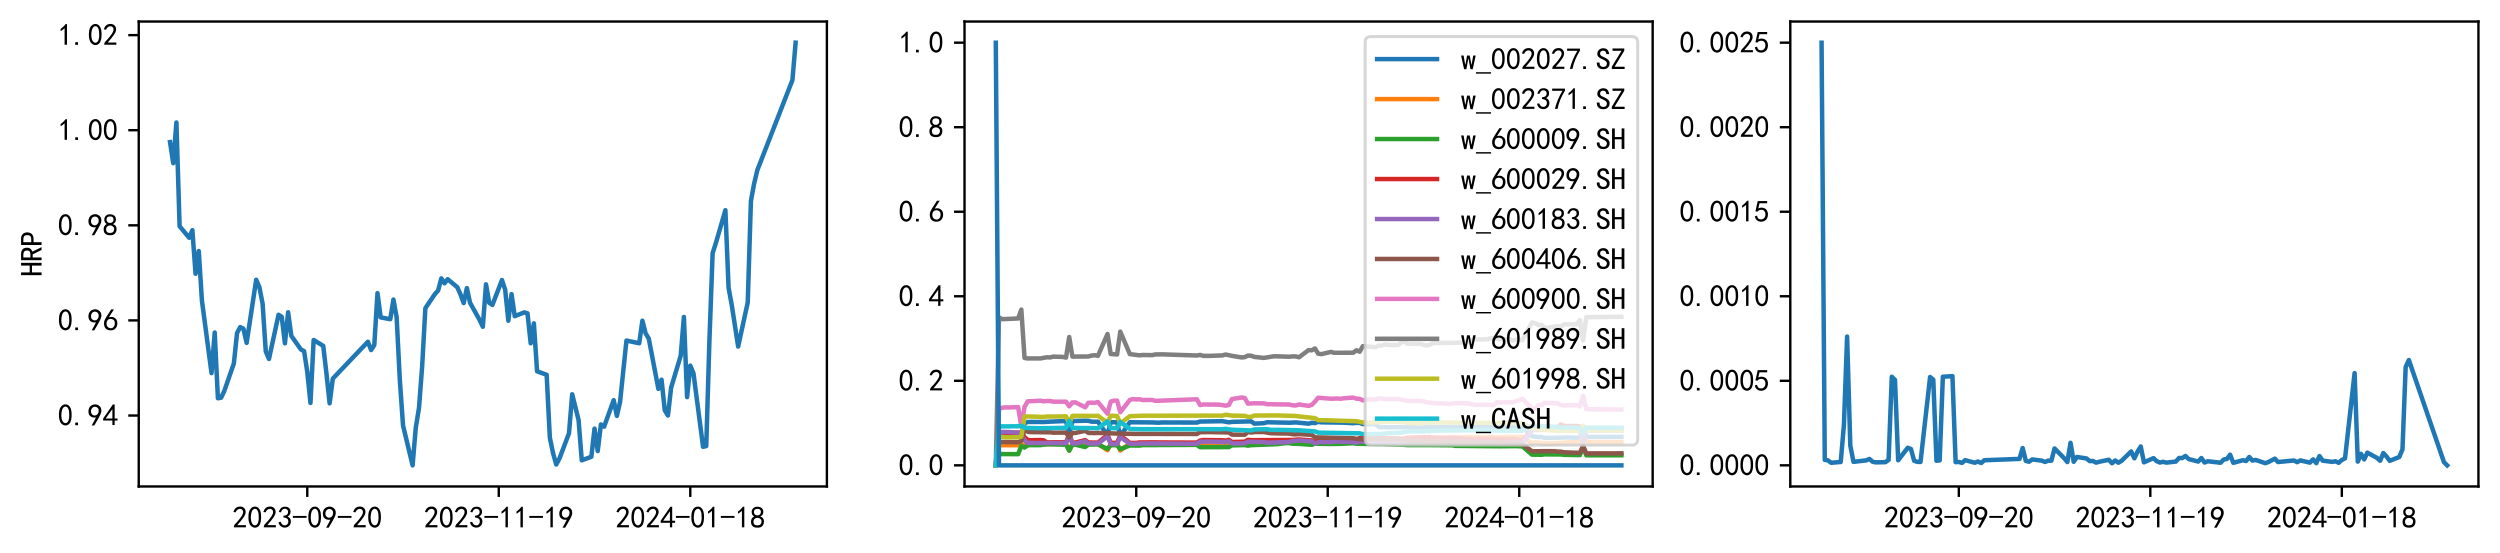 <?xml version="1.0" encoding="utf-8" standalone="no"?>
<!DOCTYPE svg PUBLIC "-//W3C//DTD SVG 1.1//EN"
  "http://www.w3.org/Graphics/SVG/1.1/DTD/svg11.dtd">
<svg xmlns:xlink="http://www.w3.org/1999/xlink" width="834.725pt" height="184.757pt" viewBox="0 0 834.725 184.757" xmlns="http://www.w3.org/2000/svg" version="1.1">
 <defs>
  <style type="text/css">*{stroke-linejoin: round; stroke-linecap: butt}</style>
 </defs>
 <g id="figure_1">
  <g id="patch_1">
   <path d="M 0 184.757 
L 834.725 184.757 
L 834.725 0 
L 0 0 
z
" style="fill: #ffffff"/>
  </g>
  <g id="axes_1">
   <g id="patch_2">
    <path d="M 46.325 162.432 
L 276.09 162.432 
L 276.09 7.2 
L 46.325 7.2 
z
" style="fill: #ffffff"/>
   </g>
   <g id="matplotlib.axis_1">
    <g id="xtick_1">
     <g id="line2d_1">
      <defs>
       <path id="mddfad28f7f" d="M 0 0 
L 0 3.5 
" style="stroke: #000000; stroke-width: 0.8"/>
      </defs>
      <g>
       <use xlink:href="#mddfad28f7f" x="102.594" y="162.432" style="stroke: #000000; stroke-width: 0.8"/>
      </g>
     </g>
     <g id="text_1">
      <!-- 2023-09-20 -->
      <g transform="translate(77.594 176.307) scale(0.1 -0.1)">
       <defs>
        <path id="SimHei-32" d="M 300 250 
Q 325 625 650 925 
Q 975 1225 1475 1862 
Q 1975 2500 2125 2850 
Q 2275 3200 2237 3450 
Q 2200 3700 2000 3862 
Q 1800 4025 1537 4000 
Q 1275 3975 1037 3800 
Q 800 3625 675 3275 
L 200 3350 
Q 400 3925 712 4187 
Q 1025 4450 1450 4475 
Q 1700 4500 1900 4462 
Q 2100 4425 2312 4287 
Q 2525 4150 2662 3875 
Q 2800 3600 2762 3212 
Q 2725 2825 2375 2287 
Q 2025 1750 1025 600 
L 2825 600 
L 2825 150 
L 300 150 
L 300 250 
z
" transform="scale(0.016)"/>
        <path id="SimHei-30" d="M 225 2537 
Q 250 3200 412 3587 
Q 575 3975 875 4225 
Q 1175 4475 1612 4475 
Q 2050 4475 2375 4112 
Q 2700 3750 2800 3200 
Q 2900 2650 2862 1937 
Q 2825 1225 2612 775 
Q 2400 325 1975 150 
Q 1550 -25 1125 187 
Q 700 400 525 750 
Q 350 1100 275 1487 
Q 200 1875 225 2537 
z
M 750 2687 
Q 675 2000 800 1462 
Q 925 925 1212 700 
Q 1500 475 1800 612 
Q 2100 750 2237 1162 
Q 2375 1575 2375 2062 
Q 2375 2550 2337 2950 
Q 2300 3350 2112 3675 
Q 1925 4000 1612 4012 
Q 1300 4025 1062 3700 
Q 825 3375 750 2687 
z
" transform="scale(0.016)"/>
        <path id="SimHei-33" d="M 250 1225 
L 700 1300 
Q 800 975 1025 762 
Q 1250 550 1587 562 
Q 1925 575 2125 837 
Q 2325 1100 2300 1437 
Q 2275 1775 2037 1962 
Q 1800 2150 1275 2225 
L 1275 2550 
Q 1800 2600 2037 2825 
Q 2275 3050 2250 3412 
Q 2225 3775 1925 3937 
Q 1625 4100 1287 3975 
Q 950 3850 750 3275 
L 300 3350 
Q 450 3800 712 4100 
Q 975 4400 1425 4450 
Q 1875 4500 2212 4337 
Q 2550 4175 2687 3837 
Q 2825 3500 2725 3100 
Q 2625 2700 2150 2400 
Q 2500 2250 2687 1950 
Q 2875 1650 2812 1162 
Q 2750 675 2375 375 
Q 2000 75 1525 87 
Q 1050 100 700 387 
Q 350 675 250 1225 
z
" transform="scale(0.016)"/>
        <path id="SimHei-2d" d="M 2975 2125 
L 125 2125 
L 125 2525 
L 2975 2525 
L 2975 2125 
z
" transform="scale(0.016)"/>
        <path id="SimHei-39" d="M 800 75 
Q 1350 1000 1700 1750 
Q 1075 1650 662 1912 
Q 250 2175 162 2625 
Q 75 3075 175 3437 
Q 275 3800 487 4037 
Q 700 4275 1000 4375 
Q 1300 4475 1537 4475 
Q 1775 4475 2025 4375 
Q 2275 4275 2475 4075 
Q 2675 3875 2750 3662 
Q 2825 3450 2825 3112 
Q 2825 2775 2575 2250 
Q 2325 1725 1350 75 
L 800 75 
z
M 662 2875 
Q 700 2550 937 2337 
Q 1175 2125 1450 2150 
Q 1725 2175 1887 2300 
Q 2050 2425 2200 2725 
Q 2300 3100 2250 3362 
Q 2200 3625 1987 3800 
Q 1775 3975 1525 3975 
Q 1375 4000 1137 3900 
Q 900 3800 762 3500 
Q 625 3200 662 2875 
z
" transform="scale(0.016)"/>
       </defs>
       <use xlink:href="#SimHei-32"/>
       <use xlink:href="#SimHei-30" x="50"/>
       <use xlink:href="#SimHei-32" x="100"/>
       <use xlink:href="#SimHei-33" x="150"/>
       <use xlink:href="#SimHei-2d" x="200"/>
       <use xlink:href="#SimHei-30" x="250"/>
       <use xlink:href="#SimHei-39" x="300"/>
       <use xlink:href="#SimHei-2d" x="350"/>
       <use xlink:href="#SimHei-32" x="400"/>
       <use xlink:href="#SimHei-30" x="450"/>
      </g>
     </g>
    </g>
    <g id="xtick_2">
     <g id="line2d_2">
      <g>
       <use xlink:href="#mddfad28f7f" x="166.536" y="162.432" style="stroke: #000000; stroke-width: 0.8"/>
      </g>
     </g>
     <g id="text_2">
      <!-- 2023-11-19 -->
      <g transform="translate(141.536 176.307) scale(0.1 -0.1)">
       <defs>
        <path id="SimHei-31" d="M 1400 3600 
Q 1075 3275 575 2975 
L 575 3450 
Q 1200 3875 1600 4450 
L 1900 4450 
L 1900 150 
L 1400 150 
L 1400 3600 
z
" transform="scale(0.016)"/>
       </defs>
       <use xlink:href="#SimHei-32"/>
       <use xlink:href="#SimHei-30" x="50"/>
       <use xlink:href="#SimHei-32" x="100"/>
       <use xlink:href="#SimHei-33" x="150"/>
       <use xlink:href="#SimHei-2d" x="200"/>
       <use xlink:href="#SimHei-31" x="250"/>
       <use xlink:href="#SimHei-31" x="300"/>
       <use xlink:href="#SimHei-2d" x="350"/>
       <use xlink:href="#SimHei-31" x="400"/>
       <use xlink:href="#SimHei-39" x="450"/>
      </g>
     </g>
    </g>
    <g id="xtick_3">
     <g id="line2d_3">
      <g>
       <use xlink:href="#mddfad28f7f" x="230.478" y="162.432" style="stroke: #000000; stroke-width: 0.8"/>
      </g>
     </g>
     <g id="text_3">
      <!-- 2024-01-18 -->
      <g transform="translate(205.478 176.307) scale(0.1 -0.1)">
       <defs>
        <path id="SimHei-34" d="M 2000 1100 
L 75 1100 
L 75 1525 
L 2100 4450 
L 2475 4450 
L 2475 1525 
L 3075 1525 
L 3075 1100 
L 2475 1100 
L 2475 150 
L 2000 150 
L 2000 1100 
z
M 2000 1525 
L 2000 3500 
L 600 1525 
L 2000 1525 
z
" transform="scale(0.016)"/>
        <path id="SimHei-38" d="M 175 1375 
Q 175 1675 325 1962 
Q 475 2250 825 2425 
Q 525 2600 425 2812 
Q 325 3025 312 3300 
Q 300 3575 387 3775 
Q 475 3975 650 4150 
Q 825 4325 1037 4387 
Q 1250 4450 1500 4450 
Q 1750 4450 1950 4400 
Q 2150 4350 2375 4187 
Q 2600 4025 2700 3725 
Q 2800 3425 2687 3025 
Q 2575 2625 2100 2400 
Q 2525 2275 2700 2012 
Q 2875 1750 2875 1375 
Q 2875 1000 2762 775 
Q 2650 550 2512 400 
Q 2375 250 2137 162 
Q 1900 75 1537 75 
Q 1175 75 912 162 
Q 650 250 475 425 
Q 300 600 237 837 
Q 175 1075 175 1375 
z
M 687 1400 
Q 675 1100 787 875 
Q 900 650 1200 587 
Q 1500 525 1825 600 
Q 2150 675 2275 950 
Q 2400 1225 2362 1500 
Q 2325 1775 2050 1962 
Q 1775 2150 1450 2125 
Q 1125 2100 912 1900 
Q 700 1700 687 1400 
z
M 775 3350 
Q 775 3100 950 2875 
Q 1125 2650 1500 2650 
Q 1875 2650 2062 2875 
Q 2250 3100 2237 3412 
Q 2225 3725 2012 3875 
Q 1800 4025 1437 4000 
Q 1075 3975 925 3787 
Q 775 3600 775 3350 
z
" transform="scale(0.016)"/>
       </defs>
       <use xlink:href="#SimHei-32"/>
       <use xlink:href="#SimHei-30" x="50"/>
       <use xlink:href="#SimHei-32" x="100"/>
       <use xlink:href="#SimHei-34" x="150"/>
       <use xlink:href="#SimHei-2d" x="200"/>
       <use xlink:href="#SimHei-30" x="250"/>
       <use xlink:href="#SimHei-31" x="300"/>
       <use xlink:href="#SimHei-2d" x="350"/>
       <use xlink:href="#SimHei-31" x="400"/>
       <use xlink:href="#SimHei-38" x="450"/>
      </g>
     </g>
    </g>
   </g>
   <g id="matplotlib.axis_2">
    <g id="ytick_1">
     <g id="line2d_4">
      <defs>
       <path id="m93c330698f" d="M 0 0 
L -3.5 0 
" style="stroke: #000000; stroke-width: 0.8"/>
      </defs>
      <g>
       <use xlink:href="#m93c330698f" x="46.325" y="138.736" style="stroke: #000000; stroke-width: 0.8"/>
      </g>
     </g>
     <g id="text_4">
      <!-- 0.94 -->
      <g transform="translate(19.325 142.173) scale(0.1 -0.1)">
       <defs>
        <path id="SimHei-2e" d="M 1075 125 
L 500 125 
L 500 675 
L 1075 675 
L 1075 125 
z
" transform="scale(0.016)"/>
       </defs>
       <use xlink:href="#SimHei-30"/>
       <use xlink:href="#SimHei-2e" x="50"/>
       <use xlink:href="#SimHei-39" x="100"/>
       <use xlink:href="#SimHei-34" x="150"/>
      </g>
     </g>
    </g>
    <g id="ytick_2">
     <g id="line2d_5">
      <g>
       <use xlink:href="#m93c330698f" x="46.325" y="106.984" style="stroke: #000000; stroke-width: 0.8"/>
      </g>
     </g>
     <g id="text_5">
      <!-- 0.96 -->
      <g transform="translate(19.325 110.422) scale(0.1 -0.1)">
       <defs>
        <path id="SimHei-36" d="M 250 1612 
Q 275 1975 387 2225 
Q 500 2475 725 2850 
L 1750 4450 
L 2325 4450 
L 1275 2800 
Q 1950 2975 2350 2750 
Q 2750 2525 2887 2237 
Q 3025 1950 3037 1612 
Q 3050 1275 2937 950 
Q 2825 625 2537 362 
Q 2250 100 1737 75 
Q 1225 50 862 262 
Q 500 475 362 862 
Q 225 1250 250 1612 
z
M 1025 787 
Q 1250 550 1625 525 
Q 2000 500 2250 775 
Q 2500 1050 2500 1575 
Q 2500 2100 2187 2300 
Q 1875 2500 1487 2450 
Q 1100 2400 925 2075 
Q 750 1750 775 1387 
Q 800 1025 1025 787 
z
" transform="scale(0.016)"/>
       </defs>
       <use xlink:href="#SimHei-30"/>
       <use xlink:href="#SimHei-2e" x="50"/>
       <use xlink:href="#SimHei-39" x="100"/>
       <use xlink:href="#SimHei-36" x="150"/>
      </g>
     </g>
    </g>
    <g id="ytick_3">
     <g id="line2d_6">
      <g>
       <use xlink:href="#m93c330698f" x="46.325" y="75.232" style="stroke: #000000; stroke-width: 0.8"/>
      </g>
     </g>
     <g id="text_6">
      <!-- 0.98 -->
      <g transform="translate(19.325 78.67) scale(0.1 -0.1)">
       <use xlink:href="#SimHei-30"/>
       <use xlink:href="#SimHei-2e" x="50"/>
       <use xlink:href="#SimHei-39" x="100"/>
       <use xlink:href="#SimHei-38" x="150"/>
      </g>
     </g>
    </g>
    <g id="ytick_4">
     <g id="line2d_7">
      <g>
       <use xlink:href="#m93c330698f" x="46.325" y="43.48" style="stroke: #000000; stroke-width: 0.8"/>
      </g>
     </g>
     <g id="text_7">
      <!-- 1.00 -->
      <g transform="translate(19.325 46.918) scale(0.1 -0.1)">
       <use xlink:href="#SimHei-31"/>
       <use xlink:href="#SimHei-2e" x="50"/>
       <use xlink:href="#SimHei-30" x="100"/>
       <use xlink:href="#SimHei-30" x="150"/>
      </g>
     </g>
    </g>
    <g id="ytick_5">
     <g id="line2d_8">
      <g>
       <use xlink:href="#m93c330698f" x="46.325" y="11.728" style="stroke: #000000; stroke-width: 0.8"/>
      </g>
     </g>
     <g id="text_8">
      <!-- 1.02 -->
      <g transform="translate(19.325 15.166) scale(0.1 -0.1)">
       <use xlink:href="#SimHei-31"/>
       <use xlink:href="#SimHei-2e" x="50"/>
       <use xlink:href="#SimHei-30" x="100"/>
       <use xlink:href="#SimHei-32" x="150"/>
      </g>
     </g>
    </g>
    <g id="text_9">
     <!-- HRP -->
     <g transform="translate(14.075 92.316) rotate(-90) scale(0.1 -0.1)">
      <defs>
       <path id="SimHei-48" d="M 2850 125 
L 2275 125 
L 2275 2125 
L 850 2125 
L 850 125 
L 275 125 
L 275 4400 
L 850 4400 
L 850 2600 
L 2275 2600 
L 2275 4400 
L 2850 4400 
L 2850 125 
z
" transform="scale(0.016)"/>
       <path id="SimHei-52" d="M 3000 125 
L 2400 125 
L 1500 1975 
L 850 1975 
L 850 125 
L 275 125 
L 275 4400 
L 1525 4400 
Q 2125 4400 2500 4112 
Q 2875 3825 2875 3175 
Q 2875 2675 2625 2400 
Q 2375 2125 2050 2050 
L 3000 125 
z
M 2300 3175 
Q 2300 3525 2087 3725 
Q 1875 3925 1400 3925 
L 850 3925 
L 850 2450 
L 1550 2450 
Q 1850 2450 2075 2612 
Q 2300 2775 2300 3175 
z
" transform="scale(0.016)"/>
       <path id="SimHei-50" d="M 2950 3100 
Q 2950 2500 2600 2150 
Q 2250 1800 1625 1800 
L 900 1800 
L 900 125 
L 325 125 
L 325 4400 
L 1625 4400 
Q 2250 4400 2600 4050 
Q 2950 3700 2950 3100 
z
M 2375 3100 
Q 2375 3575 2150 3750 
Q 1925 3925 1475 3925 
L 900 3925 
L 900 2275 
L 1475 2275 
Q 1925 2275 2150 2450 
Q 2375 2625 2375 3100 
z
" transform="scale(0.016)"/>
      </defs>
      <use xlink:href="#SimHei-48"/>
      <use xlink:href="#SimHei-52" x="50"/>
      <use xlink:href="#SimHei-50" x="100"/>
     </g>
    </g>
   </g>
   <g id="line2d_9">
    <path d="M 56.769 47.449 
L 57.835 54.479 
L 58.9 40.903 
L 59.966 75.528 
L 63.163 79.389 
L 64.229 76.856 
L 65.294 91.398 
L 66.36 83.815 
L 67.426 100.42 
L 70.623 124.57 
L 71.689 111.024 
L 72.754 132.968 
L 73.82 132.801 
L 74.886 130.552 
L 78.083 121.35 
L 79.149 111.191 
L 80.214 109.206 
L 81.28 109.768 
L 82.346 114.478 
L 85.543 93.407 
L 86.608 95.903 
L 87.674 101.376 
L 88.74 117.354 
L 89.806 119.854 
L 93.003 105.106 
L 94.068 105.79 
L 95.134 114.639 
L 96.2 104.273 
L 97.265 112.129 
L 100.463 116.679 
L 101.528 117.242 
L 102.594 124.15 
L 103.66 134.538 
L 104.725 113.526 
L 107.922 115.479 
L 108.988 124.588 
L 110.054 134.658 
L 111.12 126.417 
L 122.842 114.108 
L 123.908 116.873 
L 124.974 115.197 
L 126.039 97.887 
L 127.105 105.975 
L 130.302 106.577 
L 131.368 100.017 
L 132.433 105.942 
L 133.499 126.895 
L 134.565 142.05 
L 137.762 155.376 
L 138.828 142.741 
L 139.893 136.219 
L 140.959 122.257 
L 142.025 102.894 
L 145.222 98.17 
L 146.288 96.984 
L 147.353 92.954 
L 148.419 94.589 
L 149.485 93.222 
L 152.682 95.898 
L 153.747 98.296 
L 154.813 101.185 
L 155.879 96.199 
L 156.945 101.101 
L 160.142 106.836 
L 161.207 109.098 
L 162.273 94.951 
L 163.339 101.09 
L 164.404 101.829 
L 167.602 93.506 
L 168.667 96.709 
L 169.733 107.08 
L 170.799 98.211 
L 171.864 105.564 
L 175.061 104.296 
L 176.127 104.614 
L 177.193 114.635 
L 178.259 107.974 
L 179.324 123.97 
L 182.521 125.141 
L 183.587 146.15 
L 184.653 151.27 
L 185.718 155.087 
L 186.784 153.12 
L 189.981 144.671 
L 191.047 131.652 
L 193.178 140.239 
L 194.244 153.69 
L 197.441 152.522 
L 198.507 143.115 
L 199.573 150.6 
L 200.638 141.732 
L 201.704 142.459 
L 204.901 133.61 
L 205.967 138.858 
L 207.032 134.186 
L 209.164 113.71 
L 213.427 114.608 
L 214.492 107.068 
L 215.558 111.292 
L 216.624 113.074 
L 219.821 129.838 
L 220.886 126.771 
L 221.952 136.969 
L 223.018 138.743 
L 224.084 129.401 
L 227.281 118.772 
L 228.346 105.826 
L 229.412 132.598 
L 230.478 122.077 
L 231.543 124.634 
L 234.741 149.183 
L 235.806 148.954 
L 236.872 113.574 
L 237.938 84.527 
L 239.003 81.207 
L 242.2 70.183 
L 243.266 96.072 
L 244.332 101.896 
L 246.463 115.711 
L 249.66 100.983 
L 250.726 67.076 
L 251.792 61.333 
L 252.857 56.834 
L 264.58 26.737 
L 265.646 14.256 
L 265.646 14.256 
" clip-path="url(#p5c616c5f38)" style="fill: none; stroke: #1f77b4; stroke-width: 1.5; stroke-linecap: square"/>
   </g>
   <g id="patch_3">
    <path d="M 46.325 162.432 
L 46.325 7.2 
" style="fill: none; stroke: #000000; stroke-width: 0.8; stroke-linejoin: miter; stroke-linecap: square"/>
   </g>
   <g id="patch_4">
    <path d="M 276.09 162.432 
L 276.09 7.2 
" style="fill: none; stroke: #000000; stroke-width: 0.8; stroke-linejoin: miter; stroke-linecap: square"/>
   </g>
   <g id="patch_5">
    <path d="M 46.325 162.432 
L 276.09 162.432 
" style="fill: none; stroke: #000000; stroke-width: 0.8; stroke-linejoin: miter; stroke-linecap: square"/>
   </g>
   <g id="patch_6">
    <path d="M 46.325 7.2 
L 276.09 7.2 
" style="fill: none; stroke: #000000; stroke-width: 0.8; stroke-linejoin: miter; stroke-linecap: square"/>
   </g>
  </g>
  <g id="axes_2">
   <g id="patch_7">
    <path d="M 322.043 162.432 
L 551.807 162.432 
L 551.807 7.2 
L 322.043 7.2 
z
" style="fill: #ffffff"/>
   </g>
   <g id="matplotlib.axis_3">
    <g id="xtick_4">
     <g id="line2d_10">
      <g>
       <use xlink:href="#mddfad28f7f" x="379.377" y="162.432" style="stroke: #000000; stroke-width: 0.8"/>
      </g>
     </g>
     <g id="text_10">
      <!-- 2023-09-20 -->
      <g transform="translate(354.377 176.307) scale(0.1 -0.1)">
       <use xlink:href="#SimHei-32"/>
       <use xlink:href="#SimHei-30" x="50"/>
       <use xlink:href="#SimHei-32" x="100"/>
       <use xlink:href="#SimHei-33" x="150"/>
       <use xlink:href="#SimHei-2d" x="200"/>
       <use xlink:href="#SimHei-30" x="250"/>
       <use xlink:href="#SimHei-39" x="300"/>
       <use xlink:href="#SimHei-2d" x="350"/>
       <use xlink:href="#SimHei-32" x="400"/>
       <use xlink:href="#SimHei-30" x="450"/>
      </g>
     </g>
    </g>
    <g id="xtick_5">
     <g id="line2d_11">
      <g>
       <use xlink:href="#mddfad28f7f" x="443.319" y="162.432" style="stroke: #000000; stroke-width: 0.8"/>
      </g>
     </g>
     <g id="text_11">
      <!-- 2023-11-19 -->
      <g transform="translate(418.319 176.307) scale(0.1 -0.1)">
       <use xlink:href="#SimHei-32"/>
       <use xlink:href="#SimHei-30" x="50"/>
       <use xlink:href="#SimHei-32" x="100"/>
       <use xlink:href="#SimHei-33" x="150"/>
       <use xlink:href="#SimHei-2d" x="200"/>
       <use xlink:href="#SimHei-31" x="250"/>
       <use xlink:href="#SimHei-31" x="300"/>
       <use xlink:href="#SimHei-2d" x="350"/>
       <use xlink:href="#SimHei-31" x="400"/>
       <use xlink:href="#SimHei-39" x="450"/>
      </g>
     </g>
    </g>
    <g id="xtick_6">
     <g id="line2d_12">
      <g>
       <use xlink:href="#mddfad28f7f" x="507.261" y="162.432" style="stroke: #000000; stroke-width: 0.8"/>
      </g>
     </g>
     <g id="text_12">
      <!-- 2024-01-18 -->
      <g transform="translate(482.261 176.307) scale(0.1 -0.1)">
       <use xlink:href="#SimHei-32"/>
       <use xlink:href="#SimHei-30" x="50"/>
       <use xlink:href="#SimHei-32" x="100"/>
       <use xlink:href="#SimHei-34" x="150"/>
       <use xlink:href="#SimHei-2d" x="200"/>
       <use xlink:href="#SimHei-30" x="250"/>
       <use xlink:href="#SimHei-31" x="300"/>
       <use xlink:href="#SimHei-2d" x="350"/>
       <use xlink:href="#SimHei-31" x="400"/>
       <use xlink:href="#SimHei-38" x="450"/>
      </g>
     </g>
    </g>
   </g>
   <g id="matplotlib.axis_4">
    <g id="ytick_6">
     <g id="line2d_13">
      <g>
       <use xlink:href="#m93c330698f" x="322.043" y="155.376" style="stroke: #000000; stroke-width: 0.8"/>
      </g>
     </g>
     <g id="text_13">
      <!-- 0.0 -->
      <g transform="translate(300.043 158.814) scale(0.1 -0.1)">
       <use xlink:href="#SimHei-30"/>
       <use xlink:href="#SimHei-2e" x="50"/>
       <use xlink:href="#SimHei-30" x="100"/>
      </g>
     </g>
    </g>
    <g id="ytick_7">
     <g id="line2d_14">
      <g>
       <use xlink:href="#m93c330698f" x="322.043" y="127.152" style="stroke: #000000; stroke-width: 0.8"/>
      </g>
     </g>
     <g id="text_14">
      <!-- 0.2 -->
      <g transform="translate(300.043 130.589) scale(0.1 -0.1)">
       <use xlink:href="#SimHei-30"/>
       <use xlink:href="#SimHei-2e" x="50"/>
       <use xlink:href="#SimHei-32" x="100"/>
      </g>
     </g>
    </g>
    <g id="ytick_8">
     <g id="line2d_15">
      <g>
       <use xlink:href="#m93c330698f" x="322.043" y="98.928" style="stroke: #000000; stroke-width: 0.8"/>
      </g>
     </g>
     <g id="text_15">
      <!-- 0.4 -->
      <g transform="translate(300.043 102.365) scale(0.1 -0.1)">
       <use xlink:href="#SimHei-30"/>
       <use xlink:href="#SimHei-2e" x="50"/>
       <use xlink:href="#SimHei-34" x="100"/>
      </g>
     </g>
    </g>
    <g id="ytick_9">
     <g id="line2d_16">
      <g>
       <use xlink:href="#m93c330698f" x="322.043" y="70.704" style="stroke: #000000; stroke-width: 0.8"/>
      </g>
     </g>
     <g id="text_16">
      <!-- 0.6 -->
      <g transform="translate(300.043 74.141) scale(0.1 -0.1)">
       <use xlink:href="#SimHei-30"/>
       <use xlink:href="#SimHei-2e" x="50"/>
       <use xlink:href="#SimHei-36" x="100"/>
      </g>
     </g>
    </g>
    <g id="ytick_10">
     <g id="line2d_17">
      <g>
       <use xlink:href="#m93c330698f" x="322.043" y="42.48" style="stroke: #000000; stroke-width: 0.8"/>
      </g>
     </g>
     <g id="text_17">
      <!-- 0.8 -->
      <g transform="translate(300.043 45.917) scale(0.1 -0.1)">
       <use xlink:href="#SimHei-30"/>
       <use xlink:href="#SimHei-2e" x="50"/>
       <use xlink:href="#SimHei-38" x="100"/>
      </g>
     </g>
    </g>
    <g id="ytick_11">
     <g id="line2d_18">
      <g>
       <use xlink:href="#m93c330698f" x="322.043" y="14.256" style="stroke: #000000; stroke-width: 0.8"/>
      </g>
     </g>
     <g id="text_18">
      <!-- 1.0 -->
      <g transform="translate(300.043 17.694) scale(0.1 -0.1)">
       <use xlink:href="#SimHei-31"/>
       <use xlink:href="#SimHei-2e" x="50"/>
       <use xlink:href="#SimHei-30" x="100"/>
      </g>
     </g>
    </g>
   </g>
   <g id="line2d_19">
    <path d="M 332.486 155.376 
L 333.552 145.282 
L 335.684 145.235 
L 341.012 145.187 
L 342.078 141.3 
L 343.143 140.903 
L 344.209 140.876 
L 348.472 140.908 
L 350.603 140.785 
L 355.932 140.566 
L 356.998 145.223 
L 358.063 140.581 
L 362.326 140.47 
L 363.392 140.503 
L 364.457 140.79 
L 366.589 140.807 
L 369.786 145.35 
L 370.852 140.973 
L 372.983 140.989 
L 374.049 145.555 
L 377.246 140.984 
L 384.706 141.046 
L 386.837 141.144 
L 387.903 141.055 
L 399.626 141.091 
L 400.691 140.75 
L 408.151 140.625 
L 410.283 141.012 
L 411.348 140.856 
L 417.742 140.693 
L 418.808 141.443 
L 422.005 141.295 
L 423.071 140.988 
L 430.531 141.147 
L 432.662 141.038 
L 436.925 141.461 
L 437.991 141.171 
L 439.056 141.266 
L 440.122 140.851 
L 441.188 141.015 
L 446.516 141.089 
L 448.648 141.124 
L 451.845 141.301 
L 452.91 141.183 
L 453.976 141.208 
L 455.042 141.586 
L 456.108 141.632 
L 459.305 141.6 
L 460.37 142.592 
L 463.567 142.651 
L 471.027 142.627 
L 474.224 142.762 
L 476.356 142.527 
L 478.487 142.643 
L 485.947 142.682 
L 492.341 142.516 
L 493.407 142.574 
L 508.327 142.436 
L 511.524 145.682 
L 513.655 145.944 
L 514.721 145.914 
L 515.787 146.218 
L 522.181 146.103 
L 523.247 146.061 
L 527.509 146.179 
L 528.575 142.729 
L 529.641 145.909 
L 541.364 145.87 
L 541.364 145.87 
" clip-path="url(#pa0a513f566)" style="fill: none; stroke: #1f77b4; stroke-width: 1.5; stroke-linecap: square"/>
   </g>
   <g id="line2d_20">
    <path d="M 332.486 155.376 
L 333.552 148.645 
L 341.012 148.652 
L 342.078 148.401 
L 344.209 148.378 
L 351.669 148.241 
L 355.932 148.149 
L 356.998 150.362 
L 358.063 148.074 
L 362.326 148.11 
L 366.589 148.105 
L 369.786 150.335 
L 370.852 148.146 
L 372.983 148.158 
L 374.049 150.412 
L 377.246 148.066 
L 387.903 148.068 
L 403.888 148.081 
L 410.283 147.905 
L 411.348 148.028 
L 415.611 148.024 
L 416.677 148.117 
L 417.742 148.089 
L 418.808 147.818 
L 422.005 147.776 
L 423.071 147.649 
L 426.268 147.623 
L 430.531 147.655 
L 431.597 147.475 
L 433.728 147.544 
L 436.925 147.729 
L 441.188 147.307 
L 444.385 147.345 
L 445.451 147.236 
L 448.648 147.197 
L 451.845 147.117 
L 452.91 146.904 
L 453.976 146.935 
L 455.042 147.126 
L 460.37 147.242 
L 461.436 147.135 
L 463.567 147.168 
L 467.83 147.242 
L 468.896 147.287 
L 469.962 146.867 
L 471.027 146.884 
L 474.224 146.725 
L 476.356 146.186 
L 478.487 146.313 
L 491.276 145.995 
L 493.407 146.042 
L 508.327 145.872 
L 511.524 148.021 
L 512.59 147.65 
L 515.787 148.001 
L 521.115 147.854 
L 523.247 147.676 
L 527.509 147.676 
L 528.575 144.792 
L 529.641 147.613 
L 541.364 147.607 
L 541.364 147.607 
" clip-path="url(#pa0a513f566)" style="fill: none; stroke: #ff7f0e; stroke-width: 1.5; stroke-linecap: square"/>
   </g>
   <g id="line2d_21">
    <path d="M 332.486 155.376 
L 333.552 151.604 
L 339.946 151.642 
L 341.012 148.879 
L 342.078 149.433 
L 343.143 148.68 
L 344.209 148.628 
L 347.406 148.62 
L 348.472 148.419 
L 350.603 148.347 
L 354.866 148.463 
L 355.932 148.459 
L 356.998 150.459 
L 358.063 148.47 
L 359.129 148.494 
L 362.326 149.249 
L 363.392 148.464 
L 366.589 148.391 
L 369.786 149.887 
L 370.852 148.65 
L 372.983 148.652 
L 374.049 149.96 
L 377.246 148.727 
L 380.443 148.779 
L 381.509 148.622 
L 399.626 148.539 
L 400.691 149.317 
L 410.283 149.282 
L 411.348 148.7 
L 415.611 148.606 
L 416.677 148.799 
L 417.742 148.633 
L 426.268 148.307 
L 429.465 147.935 
L 430.531 147.977 
L 431.597 148.158 
L 433.728 148.201 
L 437.991 148.517 
L 439.056 148.063 
L 440.122 148.178 
L 444.385 148.238 
L 447.582 148.192 
L 451.845 147.986 
L 452.91 148.153 
L 456.108 148.217 
L 461.436 148.263 
L 463.567 148.348 
L 467.83 148.471 
L 469.962 148.605 
L 478.487 148.621 
L 484.881 148.68 
L 485.947 148.872 
L 500.867 149.002 
L 506.195 148.948 
L 508.327 149.057 
L 511.524 151.802 
L 514.721 151.835 
L 515.787 151.71 
L 521.115 151.74 
L 522.181 151.865 
L 527.509 151.956 
L 528.575 149.227 
L 529.641 152.021 
L 541.364 152.008 
L 541.364 152.008 
" clip-path="url(#pa0a513f566)" style="fill: none; stroke: #2ca02c; stroke-width: 1.5; stroke-linecap: square"/>
   </g>
   <g id="line2d_22">
    <path d="M 332.486 155.376 
L 333.552 144.465 
L 341.012 144.472 
L 342.078 145.929 
L 343.143 146.903 
L 344.209 146.976 
L 347.406 146.924 
L 348.472 147.02 
L 349.538 147.698 
L 355.932 147.686 
L 356.998 145.083 
L 358.063 147.794 
L 359.129 147.748 
L 362.326 146.945 
L 363.392 147.743 
L 366.589 147.794 
L 369.786 145.23 
L 370.852 147.847 
L 372.983 147.859 
L 374.049 145.381 
L 377.246 147.882 
L 379.377 147.876 
L 380.443 147.736 
L 384.706 147.705 
L 387.903 147.731 
L 399.626 147.78 
L 400.691 147.106 
L 401.757 146.929 
L 408.151 146.991 
L 409.217 147.122 
L 410.283 146.845 
L 411.348 147.59 
L 415.611 147.481 
L 416.677 146.864 
L 417.742 146.973 
L 431.597 146.903 
L 433.728 146.728 
L 437.991 147.056 
L 439.056 147.596 
L 440.122 146.79 
L 441.188 146.631 
L 444.385 146.66 
L 446.516 146.48 
L 451.845 146.641 
L 452.91 146.767 
L 453.976 146.267 
L 461.436 146.165 
L 462.502 146.348 
L 466.765 146.342 
L 467.83 146.482 
L 468.896 146.432 
L 469.962 146.136 
L 474.224 146.003 
L 476.356 145.998 
L 477.422 145.961 
L 478.487 146.107 
L 485.947 146.176 
L 490.21 146.587 
L 491.276 146.564 
L 492.341 146.715 
L 493.407 146.499 
L 498.736 146.531 
L 499.801 146.707 
L 504.064 146.627 
L 505.13 146.54 
L 506.195 146.783 
L 508.327 147.108 
L 511.524 143.412 
L 513.655 143.255 
L 514.721 143.31 
L 515.787 142.98 
L 520.05 143.007 
L 521.115 141.713 
L 522.181 142.163 
L 523.247 142.281 
L 526.444 142.247 
L 527.509 142.428 
L 528.575 146.262 
L 529.641 142.962 
L 541.364 142.978 
L 541.364 142.978 
" clip-path="url(#pa0a513f566)" style="fill: none; stroke: #d62728; stroke-width: 1.5; stroke-linecap: square"/>
   </g>
   <g id="line2d_23">
    <path d="M 332.486 155.376 
L 333.552 144.224 
L 336.749 144.249 
L 339.946 144.47 
L 341.012 144.413 
L 342.078 147.006 
L 343.143 147.883 
L 355.932 147.955 
L 356.998 145.457 
L 358.063 148.058 
L 359.129 148.069 
L 362.326 147.291 
L 363.392 148.067 
L 365.523 148.062 
L 366.589 148.138 
L 369.786 145.742 
L 370.852 148.218 
L 372.983 148.256 
L 374.049 145.897 
L 377.246 148.175 
L 379.377 148.178 
L 380.443 148.077 
L 385.771 148.066 
L 399.626 148.182 
L 400.691 147.491 
L 403.888 147.454 
L 408.151 147.54 
L 409.217 147.618 
L 410.283 147.323 
L 411.348 148.058 
L 415.611 148.033 
L 416.677 147.474 
L 422.005 147.607 
L 423.071 147.812 
L 430.531 147.583 
L 431.597 147.239 
L 432.662 147.235 
L 433.728 147.049 
L 437.991 147.369 
L 439.056 148.04 
L 440.122 147.682 
L 441.188 147.586 
L 444.385 147.633 
L 445.451 147.416 
L 451.845 147.574 
L 452.91 147.837 
L 453.976 147.295 
L 455.042 147.473 
L 456.108 147.525 
L 461.436 147.526 
L 463.567 147.579 
L 467.83 147.652 
L 468.896 147.665 
L 471.027 147.356 
L 477.422 147.412 
L 478.487 147.508 
L 493.407 147.581 
L 498.736 147.729 
L 499.801 147.955 
L 500.867 147.947 
L 506.195 147.797 
L 508.327 147.985 
L 511.524 143.666 
L 513.655 143.549 
L 514.721 143.568 
L 515.787 143.149 
L 520.05 143.152 
L 522.181 143.595 
L 526.444 143.609 
L 527.509 143.744 
L 528.575 148.038 
L 529.641 143.733 
L 541.364 143.768 
L 541.364 143.768 
" clip-path="url(#pa0a513f566)" style="fill: none; stroke: #9467bd; stroke-width: 1.5; stroke-linecap: square"/>
   </g>
   <g id="line2d_24">
    <path d="M 332.486 155.376 
L 333.552 147.564 
L 339.946 147.658 
L 341.012 147.221 
L 342.078 143.312 
L 343.143 144.163 
L 344.209 144.276 
L 350.603 144.341 
L 351.669 144.461 
L 355.932 144.436 
L 356.998 146.052 
L 358.063 144.556 
L 359.129 144.55 
L 362.326 143.83 
L 363.392 144.53 
L 365.523 144.599 
L 366.589 144.544 
L 374.049 144.796 
L 379.377 144.874 
L 381.509 144.868 
L 399.626 144.905 
L 400.691 144.306 
L 403.888 144.264 
L 410.283 144.391 
L 411.348 145.123 
L 415.611 145.141 
L 416.677 144.219 
L 417.742 144.413 
L 418.808 144.255 
L 422.005 144.247 
L 424.137 144.634 
L 426.268 144.698 
L 430.531 144.759 
L 431.597 144.999 
L 432.662 145.027 
L 433.728 144.924 
L 437.991 145.211 
L 439.056 146.03 
L 441.188 146.064 
L 451.845 146.307 
L 452.91 146.547 
L 455.042 146.645 
L 459.305 146.639 
L 461.436 146.683 
L 463.567 146.765 
L 466.765 146.744 
L 471.027 147.187 
L 477.422 147.356 
L 478.487 147.445 
L 485.947 147.495 
L 496.604 147.783 
L 504.064 147.941 
L 505.13 147.895 
L 506.195 148.191 
L 507.261 148.148 
L 508.327 148.403 
L 511.524 150.662 
L 518.984 150.645 
L 520.05 150.781 
L 521.115 150.801 
L 522.181 151.015 
L 527.509 151.214 
L 528.575 148.86 
L 529.641 151.388 
L 541.364 151.365 
L 541.364 151.365 
" clip-path="url(#pa0a513f566)" style="fill: none; stroke: #8c564b; stroke-width: 1.5; stroke-linecap: square"/>
   </g>
   <g id="line2d_25">
    <path d="M 332.486 155.376 
L 333.552 136.564 
L 334.618 136.126 
L 335.684 136.022 
L 336.749 136.049 
L 339.946 135.924 
L 341.012 142.545 
L 342.078 135.826 
L 343.143 134 
L 347.406 133.786 
L 348.472 133.995 
L 349.538 133.885 
L 350.603 133.895 
L 351.669 134.111 
L 355.932 134.138 
L 356.998 135.654 
L 358.063 134.363 
L 359.129 134.359 
L 362.326 135.99 
L 363.392 134.49 
L 364.457 134.438 
L 365.523 134.502 
L 366.589 134.233 
L 369.786 138.122 
L 370.852 134.101 
L 371.917 133.769 
L 372.983 133.759 
L 374.049 137.633 
L 377.246 133.517 
L 378.312 133.236 
L 379.377 133.368 
L 380.443 133.292 
L 381.509 133.566 
L 384.706 133.544 
L 385.771 133.832 
L 387.903 133.765 
L 399.626 133.31 
L 400.691 135.237 
L 401.757 135.056 
L 407.085 135.098 
L 409.217 135.44 
L 410.283 135.233 
L 411.348 133.228 
L 414.545 132.734 
L 415.611 132.882 
L 416.677 134.758 
L 418.808 134.646 
L 422.005 134.689 
L 423.071 134.944 
L 426.268 135.008 
L 430.531 135.057 
L 431.597 135.332 
L 432.662 135.384 
L 433.728 135.045 
L 436.925 135.516 
L 437.991 135.181 
L 439.056 134.085 
L 440.122 132.782 
L 444.385 133.136 
L 446.516 133.054 
L 447.582 133.138 
L 448.648 132.977 
L 451.845 132.747 
L 452.91 133.124 
L 453.976 133.146 
L 455.042 133.703 
L 456.108 133.434 
L 459.305 133.364 
L 460.37 133.075 
L 461.436 133.053 
L 462.502 133.329 
L 463.567 133.22 
L 466.765 133.26 
L 469.962 133.83 
L 471.027 133.862 
L 474.224 133.838 
L 475.29 133.97 
L 476.356 134.357 
L 477.422 134.421 
L 478.487 134.599 
L 482.75 134.758 
L 483.816 134.927 
L 485.947 134.607 
L 490.21 134.688 
L 492.341 135.185 
L 496.604 135.115 
L 498.736 135.283 
L 499.801 134.286 
L 500.867 134.346 
L 505.13 134.288 
L 507.261 133.606 
L 508.327 133.116 
L 511.524 136.449 
L 512.59 136.56 
L 513.655 135.237 
L 514.721 135.261 
L 515.787 134.513 
L 520.05 134.695 
L 521.115 135.201 
L 522.181 135.381 
L 523.247 135.325 
L 526.444 135.271 
L 527.509 135.676 
L 528.575 132.087 
L 529.641 136.62 
L 541.364 136.742 
L 541.364 136.742 
" clip-path="url(#pa0a513f566)" style="fill: none; stroke: #e377c2; stroke-width: 1.5; stroke-linecap: square"/>
   </g>
   <g id="line2d_26">
    <path d="M 332.486 155.376 
L 333.552 105.972 
L 334.618 106.562 
L 336.749 106.475 
L 339.946 106.333 
L 341.012 103.374 
L 342.078 119.516 
L 343.143 119.685 
L 347.406 119.671 
L 349.538 119.293 
L 350.603 119.334 
L 351.669 119.067 
L 354.866 119.168 
L 355.932 119.393 
L 356.998 112.523 
L 358.063 119.068 
L 363.392 119.026 
L 364.457 118.725 
L 365.523 118.606 
L 366.589 118.805 
L 369.786 111.518 
L 370.852 118.192 
L 372.983 118.354 
L 374.049 110.73 
L 377.246 118.229 
L 380.443 118.641 
L 381.509 118.523 
L 384.706 118.57 
L 385.771 118.342 
L 387.903 118.309 
L 399.626 118.698 
L 400.691 118.506 
L 401.757 118.821 
L 403.888 118.819 
L 408.151 118.674 
L 409.217 118.36 
L 411.348 118.816 
L 414.545 119.341 
L 415.611 119.24 
L 416.677 118.727 
L 417.742 118.777 
L 418.808 119.163 
L 422.005 119.501 
L 425.202 118.976 
L 426.268 118.967 
L 430.531 119.113 
L 431.597 118.989 
L 432.662 119.016 
L 433.728 119.286 
L 436.925 116.897 
L 437.991 116.957 
L 439.056 116.346 
L 440.122 118.091 
L 441.188 118.245 
L 444.385 117.495 
L 445.451 117.79 
L 451.845 117.767 
L 452.91 116.954 
L 453.976 117.426 
L 455.042 115.585 
L 459.305 115.922 
L 460.37 115.344 
L 461.436 115.371 
L 462.502 114.954 
L 463.567 115.183 
L 466.765 115.177 
L 467.83 114.396 
L 468.896 114.037 
L 469.962 114.814 
L 471.027 114.752 
L 474.224 114.836 
L 475.29 115.148 
L 476.356 115.343 
L 477.422 115.123 
L 478.487 114.528 
L 485.947 114.457 
L 490.21 114.216 
L 491.276 113.784 
L 492.341 113.196 
L 493.407 113.357 
L 496.604 113.274 
L 497.67 112.913 
L 498.736 112.872 
L 499.801 113.143 
L 500.867 113.139 
L 504.064 113.294 
L 505.13 113.697 
L 506.195 113.448 
L 507.261 113.452 
L 508.327 113.58 
L 511.524 107.67 
L 512.59 107.903 
L 513.655 108.608 
L 514.721 108.474 
L 515.787 109.521 
L 520.05 108.923 
L 521.115 109.056 
L 522.181 108.307 
L 526.444 108.265 
L 527.509 106.883 
L 528.575 113.718 
L 529.641 105.922 
L 541.364 105.75 
L 541.364 105.75 
" clip-path="url(#pa0a513f566)" style="fill: none; stroke: #7f7f7f; stroke-width: 1.5; stroke-linecap: square"/>
   </g>
   <g id="line2d_27">
    <path d="M 332.486 155.376 
L 333.552 145.939 
L 334.618 145.898 
L 335.684 146.01 
L 339.946 145.995 
L 341.012 145.779 
L 342.078 139.053 
L 344.209 139.072 
L 348.472 139.216 
L 349.538 139.068 
L 351.669 139.089 
L 355.932 139.01 
L 356.998 141.293 
L 358.063 138.874 
L 359.129 138.848 
L 365.523 138.866 
L 366.589 138.817 
L 369.786 141.14 
L 370.852 138.811 
L 372.983 138.888 
L 374.049 141.402 
L 377.246 138.948 
L 379.377 138.89 
L 381.509 138.806 
L 402.823 138.767 
L 408.151 138.783 
L 409.217 138.473 
L 411.348 138.764 
L 415.611 138.839 
L 416.677 139.192 
L 417.742 139.168 
L 418.808 138.748 
L 426.268 138.703 
L 432.662 138.891 
L 433.728 139.046 
L 439.056 139.61 
L 440.122 140.299 
L 441.188 140.285 
L 452.91 140.637 
L 455.042 141.062 
L 459.305 141.035 
L 460.37 140.901 
L 461.436 140.93 
L 462.502 140.761 
L 468.896 140.905 
L 469.962 141.242 
L 475.29 141.347 
L 476.356 141.033 
L 508.327 141.261 
L 511.524 143.092 
L 512.59 143.104 
L 513.655 143.374 
L 514.721 143.365 
L 515.787 143.579 
L 520.05 143.85 
L 521.115 143.848 
L 522.181 143.718 
L 523.247 143.846 
L 526.444 143.844 
L 527.509 143.961 
L 528.575 142.17 
L 529.641 143.676 
L 541.364 143.718 
L 541.364 143.718 
" clip-path="url(#pa0a513f566)" style="fill: none; stroke: #bcbd22; stroke-width: 1.5; stroke-linecap: square"/>
   </g>
   <g id="line2d_28">
    <path d="M 332.486 155.376 
L 333.552 142.381 
L 339.946 142.327 
L 341.012 142.12 
L 342.078 142.863 
L 347.406 142.986 
L 355.932 142.845 
L 356.998 140.533 
L 358.063 142.803 
L 359.129 142.9 
L 365.523 142.945 
L 366.589 143.005 
L 369.786 140.707 
L 370.852 142.976 
L 372.983 142.972 
L 374.049 140.875 
L 377.246 143.219 
L 381.509 143.306 
L 408.151 143.293 
L 409.217 143.191 
L 411.348 143.477 
L 417.742 143.713 
L 418.808 143.389 
L 423.071 143.289 
L 424.137 143.521 
L 426.268 143.51 
L 433.728 143.668 
L 439.056 144.044 
L 440.122 144.451 
L 453.976 144.689 
L 455.042 144.941 
L 459.305 144.977 
L 460.37 144.872 
L 461.436 144.892 
L 463.567 144.599 
L 467.83 144.494 
L 469.962 144.07 
L 471.027 144.015 
L 475.29 144.074 
L 476.356 143.889 
L 477.422 143.928 
L 478.487 143.812 
L 496.604 143.579 
L 497.67 143.783 
L 508.327 143.822 
L 511.524 142.183 
L 520.05 142.509 
L 521.115 142.846 
L 523.247 142.666 
L 526.444 142.763 
L 527.509 142.924 
L 528.575 144.757 
L 529.641 142.795 
L 541.364 142.835 
L 541.364 142.835 
" clip-path="url(#pa0a513f566)" style="fill: none; stroke: #17becf; stroke-width: 1.5; stroke-linecap: square"/>
   </g>
   <g id="line2d_29">
    <path d="M 332.486 14.256 
L 333.552 155.376 
L 541.364 155.376 
L 541.364 155.376 
" clip-path="url(#pa0a513f566)" style="fill: none; stroke: #1f77b4; stroke-width: 1.5; stroke-linecap: square"/>
   </g>
   <g id="patch_8">
    <path d="M 322.043 162.432 
L 322.043 7.2 
" style="fill: none; stroke: #000000; stroke-width: 0.8; stroke-linejoin: miter; stroke-linecap: square"/>
   </g>
   <g id="patch_9">
    <path d="M 551.807 162.432 
L 551.807 7.2 
" style="fill: none; stroke: #000000; stroke-width: 0.8; stroke-linejoin: miter; stroke-linecap: square"/>
   </g>
   <g id="patch_10">
    <path d="M 322.043 162.432 
L 551.807 162.432 
" style="fill: none; stroke: #000000; stroke-width: 0.8; stroke-linejoin: miter; stroke-linecap: square"/>
   </g>
   <g id="patch_11">
    <path d="M 322.043 7.2 
L 551.807 7.2 
" style="fill: none; stroke: #000000; stroke-width: 0.8; stroke-linejoin: miter; stroke-linecap: square"/>
   </g>
   <g id="legend_1">
    <g id="patch_12">
     <path d="M 457.807 148.606 
L 544.807 148.606 
Q 546.807 148.606 546.807 146.606 
L 546.807 14.2 
Q 546.807 12.2 544.807 12.2 
L 457.807 12.2 
Q 455.807 12.2 455.807 14.2 
L 455.807 146.606 
Q 455.807 148.606 457.807 148.606 
z
" style="fill: #ffffff; opacity: 0.8; stroke: #cccccc; stroke-linejoin: miter"/>
    </g>
    <g id="line2d_30">
     <path d="M 459.807 19.731 
L 469.807 19.731 
L 479.807 19.731 
" style="fill: none; stroke: #1f77b4; stroke-width: 1.5; stroke-linecap: square"/>
    </g>
    <g id="text_19">
     <!-- w_002027.SZ -->
     <g transform="translate(487.807 23.231) scale(0.1 -0.1)">
      <defs>
       <path id="SimHei-77" d="M 3075 2925 
L 2450 75 
L 1975 75 
L 1575 2250 
L 1525 2250 
L 1125 75 
L 650 75 
L 25 2925 
L 550 2925 
L 875 1050 
L 925 1050 
L 1275 2925 
L 1825 2925 
L 2175 1050 
L 2225 1050 
L 2550 2925 
L 3075 2925 
z
" transform="scale(0.016)"/>
       <path id="SimHei-5f" d="M 3150 -850 
L 0 -850 
L 0 -550 
L 3150 -550 
L 3150 -850 
z
" transform="scale(0.016)"/>
       <path id="SimHei-37" d="M 850 150 
Q 1300 2050 2425 3925 
L 275 3925 
L 275 4375 
L 2950 4375 
L 2950 3950 
Q 1775 2050 1400 150 
L 850 150 
z
" transform="scale(0.016)"/>
       <path id="SimHei-53" d="M 2900 1325 
Q 2900 750 2537 412 
Q 2175 75 1550 75 
Q 925 75 575 425 
Q 225 775 225 1300 
L 225 1475 
L 800 1475 
L 800 1325 
Q 800 950 1025 750 
Q 1250 550 1550 550 
Q 1950 550 2137 762 
Q 2325 975 2325 1275 
Q 2325 1525 2100 1737 
Q 1875 1950 1450 2125 
Q 850 2350 587 2625 
Q 325 2900 325 3275 
Q 325 3800 687 4125 
Q 1050 4450 1550 4450 
Q 2200 4450 2487 4062 
Q 2775 3675 2775 3225 
L 2200 3225 
Q 2225 3500 2050 3725 
Q 1875 3950 1550 3950 
Q 1250 3950 1075 3787 
Q 900 3625 900 3350 
Q 900 3125 1037 2962 
Q 1175 2800 1750 2575 
Q 2300 2350 2600 2037 
Q 2900 1725 2900 1325 
z
" transform="scale(0.016)"/>
       <path id="SimHei-5a" d="M 2900 125 
L 225 125 
L 225 600 
L 2250 3925 
L 375 3925 
L 375 4400 
L 2825 4400 
L 2825 3925 
L 800 600 
L 2900 600 
L 2900 125 
z
" transform="scale(0.016)"/>
      </defs>
      <use xlink:href="#SimHei-77"/>
      <use xlink:href="#SimHei-5f" x="50"/>
      <use xlink:href="#SimHei-30" x="100"/>
      <use xlink:href="#SimHei-30" x="150"/>
      <use xlink:href="#SimHei-32" x="200"/>
      <use xlink:href="#SimHei-30" x="250"/>
      <use xlink:href="#SimHei-32" x="300"/>
      <use xlink:href="#SimHei-37" x="350"/>
      <use xlink:href="#SimHei-2e" x="400"/>
      <use xlink:href="#SimHei-53" x="450"/>
      <use xlink:href="#SimHei-5a" x="500"/>
     </g>
    </g>
    <g id="line2d_31">
     <path d="M 459.807 33.091 
L 469.807 33.091 
L 479.807 33.091 
" style="fill: none; stroke: #ff7f0e; stroke-width: 1.5; stroke-linecap: square"/>
    </g>
    <g id="text_20">
     <!-- w_002371.SZ -->
     <g transform="translate(487.807 36.591) scale(0.1 -0.1)">
      <use xlink:href="#SimHei-77"/>
      <use xlink:href="#SimHei-5f" x="50"/>
      <use xlink:href="#SimHei-30" x="100"/>
      <use xlink:href="#SimHei-30" x="150"/>
      <use xlink:href="#SimHei-32" x="200"/>
      <use xlink:href="#SimHei-33" x="250"/>
      <use xlink:href="#SimHei-37" x="300"/>
      <use xlink:href="#SimHei-31" x="350"/>
      <use xlink:href="#SimHei-2e" x="400"/>
      <use xlink:href="#SimHei-53" x="450"/>
      <use xlink:href="#SimHei-5a" x="500"/>
     </g>
    </g>
    <g id="line2d_32">
     <path d="M 459.807 46.419 
L 469.807 46.419 
L 479.807 46.419 
" style="fill: none; stroke: #2ca02c; stroke-width: 1.5; stroke-linecap: square"/>
    </g>
    <g id="text_21">
     <!-- w_600009.SH -->
     <g transform="translate(487.807 49.919) scale(0.1 -0.1)">
      <use xlink:href="#SimHei-77"/>
      <use xlink:href="#SimHei-5f" x="50"/>
      <use xlink:href="#SimHei-36" x="100"/>
      <use xlink:href="#SimHei-30" x="150"/>
      <use xlink:href="#SimHei-30" x="200"/>
      <use xlink:href="#SimHei-30" x="250"/>
      <use xlink:href="#SimHei-30" x="300"/>
      <use xlink:href="#SimHei-39" x="350"/>
      <use xlink:href="#SimHei-2e" x="400"/>
      <use xlink:href="#SimHei-53" x="450"/>
      <use xlink:href="#SimHei-48" x="500"/>
     </g>
    </g>
    <g id="line2d_33">
     <path d="M 459.807 59.778 
L 469.807 59.778 
L 479.807 59.778 
" style="fill: none; stroke: #d62728; stroke-width: 1.5; stroke-linecap: square"/>
    </g>
    <g id="text_22">
     <!-- w_600029.SH -->
     <g transform="translate(487.807 63.278) scale(0.1 -0.1)">
      <use xlink:href="#SimHei-77"/>
      <use xlink:href="#SimHei-5f" x="50"/>
      <use xlink:href="#SimHei-36" x="100"/>
      <use xlink:href="#SimHei-30" x="150"/>
      <use xlink:href="#SimHei-30" x="200"/>
      <use xlink:href="#SimHei-30" x="250"/>
      <use xlink:href="#SimHei-32" x="300"/>
      <use xlink:href="#SimHei-39" x="350"/>
      <use xlink:href="#SimHei-2e" x="400"/>
      <use xlink:href="#SimHei-53" x="450"/>
      <use xlink:href="#SimHei-48" x="500"/>
     </g>
    </g>
    <g id="line2d_34">
     <path d="M 459.807 73.138 
L 469.807 73.138 
L 479.807 73.138 
" style="fill: none; stroke: #9467bd; stroke-width: 1.5; stroke-linecap: square"/>
    </g>
    <g id="text_23">
     <!-- w_600183.SH -->
     <g transform="translate(487.807 76.638) scale(0.1 -0.1)">
      <use xlink:href="#SimHei-77"/>
      <use xlink:href="#SimHei-5f" x="50"/>
      <use xlink:href="#SimHei-36" x="100"/>
      <use xlink:href="#SimHei-30" x="150"/>
      <use xlink:href="#SimHei-30" x="200"/>
      <use xlink:href="#SimHei-31" x="250"/>
      <use xlink:href="#SimHei-38" x="300"/>
      <use xlink:href="#SimHei-33" x="350"/>
      <use xlink:href="#SimHei-2e" x="400"/>
      <use xlink:href="#SimHei-53" x="450"/>
      <use xlink:href="#SimHei-48" x="500"/>
     </g>
    </g>
    <g id="line2d_35">
     <path d="M 459.807 86.466 
L 469.807 86.466 
L 479.807 86.466 
" style="fill: none; stroke: #8c564b; stroke-width: 1.5; stroke-linecap: square"/>
    </g>
    <g id="text_24">
     <!-- w_600406.SH -->
     <g transform="translate(487.807 89.966) scale(0.1 -0.1)">
      <use xlink:href="#SimHei-77"/>
      <use xlink:href="#SimHei-5f" x="50"/>
      <use xlink:href="#SimHei-36" x="100"/>
      <use xlink:href="#SimHei-30" x="150"/>
      <use xlink:href="#SimHei-30" x="200"/>
      <use xlink:href="#SimHei-34" x="250"/>
      <use xlink:href="#SimHei-30" x="300"/>
      <use xlink:href="#SimHei-36" x="350"/>
      <use xlink:href="#SimHei-2e" x="400"/>
      <use xlink:href="#SimHei-53" x="450"/>
      <use xlink:href="#SimHei-48" x="500"/>
     </g>
    </g>
    <g id="line2d_36">
     <path d="M 459.807 99.794 
L 469.807 99.794 
L 479.807 99.794 
" style="fill: none; stroke: #e377c2; stroke-width: 1.5; stroke-linecap: square"/>
    </g>
    <g id="text_25">
     <!-- w_600900.SH -->
     <g transform="translate(487.807 103.294) scale(0.1 -0.1)">
      <use xlink:href="#SimHei-77"/>
      <use xlink:href="#SimHei-5f" x="50"/>
      <use xlink:href="#SimHei-36" x="100"/>
      <use xlink:href="#SimHei-30" x="150"/>
      <use xlink:href="#SimHei-30" x="200"/>
      <use xlink:href="#SimHei-39" x="250"/>
      <use xlink:href="#SimHei-30" x="300"/>
      <use xlink:href="#SimHei-30" x="350"/>
      <use xlink:href="#SimHei-2e" x="400"/>
      <use xlink:href="#SimHei-53" x="450"/>
      <use xlink:href="#SimHei-48" x="500"/>
     </g>
    </g>
    <g id="line2d_37">
     <path d="M 459.807 113.122 
L 469.807 113.122 
L 479.807 113.122 
" style="fill: none; stroke: #7f7f7f; stroke-width: 1.5; stroke-linecap: square"/>
    </g>
    <g id="text_26">
     <!-- w_601989.SH -->
     <g transform="translate(487.807 116.622) scale(0.1 -0.1)">
      <use xlink:href="#SimHei-77"/>
      <use xlink:href="#SimHei-5f" x="50"/>
      <use xlink:href="#SimHei-36" x="100"/>
      <use xlink:href="#SimHei-30" x="150"/>
      <use xlink:href="#SimHei-31" x="200"/>
      <use xlink:href="#SimHei-39" x="250"/>
      <use xlink:href="#SimHei-38" x="300"/>
      <use xlink:href="#SimHei-39" x="350"/>
      <use xlink:href="#SimHei-2e" x="400"/>
      <use xlink:href="#SimHei-53" x="450"/>
      <use xlink:href="#SimHei-48" x="500"/>
     </g>
    </g>
    <g id="line2d_38">
     <path d="M 459.807 126.45 
L 469.807 126.45 
L 479.807 126.45 
" style="fill: none; stroke: #bcbd22; stroke-width: 1.5; stroke-linecap: square"/>
    </g>
    <g id="text_27">
     <!-- w_601998.SH -->
     <g transform="translate(487.807 129.95) scale(0.1 -0.1)">
      <use xlink:href="#SimHei-77"/>
      <use xlink:href="#SimHei-5f" x="50"/>
      <use xlink:href="#SimHei-36" x="100"/>
      <use xlink:href="#SimHei-30" x="150"/>
      <use xlink:href="#SimHei-31" x="200"/>
      <use xlink:href="#SimHei-39" x="250"/>
      <use xlink:href="#SimHei-39" x="300"/>
      <use xlink:href="#SimHei-38" x="350"/>
      <use xlink:href="#SimHei-2e" x="400"/>
      <use xlink:href="#SimHei-53" x="450"/>
      <use xlink:href="#SimHei-48" x="500"/>
     </g>
    </g>
    <g id="line2d_39">
     <path d="M 459.807 139.778 
L 469.807 139.778 
L 479.807 139.778 
" style="fill: none; stroke: #17becf; stroke-width: 1.5; stroke-linecap: square"/>
    </g>
    <g id="text_28">
     <!-- w_CASH -->
     <g transform="translate(487.807 143.278) scale(0.1 -0.1)">
      <defs>
       <path id="SimHei-43" d="M 2975 1825 
Q 2950 875 2575 475 
Q 2200 75 1675 75 
Q 1075 75 650 562 
Q 225 1050 225 2125 
Q 225 3300 637 3875 
Q 1050 4450 1700 4450 
Q 2250 4450 2612 4037 
Q 2975 3625 2950 2875 
L 2400 2875 
Q 2400 3425 2225 3700 
Q 2050 3975 1700 3975 
Q 1300 3975 1062 3562 
Q 825 3150 825 2175 
Q 825 1275 1062 912 
Q 1300 550 1675 550 
Q 1950 550 2175 812 
Q 2400 1075 2400 1825 
L 2975 1825 
z
" transform="scale(0.016)"/>
       <path id="SimHei-41" d="M 3075 125 
L 2475 125 
L 2125 1450 
L 1025 1450 
L 675 125 
L 75 125 
L 1325 4450 
L 1825 4450 
L 3075 125 
z
M 2000 1925 
L 1600 3450 
L 1550 3450 
L 1150 1925 
L 2000 1925 
z
" transform="scale(0.016)"/>
      </defs>
      <use xlink:href="#SimHei-77"/>
      <use xlink:href="#SimHei-5f" x="50"/>
      <use xlink:href="#SimHei-43" x="100"/>
      <use xlink:href="#SimHei-41" x="150"/>
      <use xlink:href="#SimHei-53" x="200"/>
      <use xlink:href="#SimHei-48" x="250"/>
     </g>
    </g>
   </g>
  </g>
  <g id="axes_3">
   <g id="patch_13">
    <path d="M 597.76 162.432 
L 827.525 162.432 
L 827.525 7.2 
L 597.76 7.2 
z
" style="fill: #ffffff"/>
   </g>
   <g id="matplotlib.axis_5">
    <g id="xtick_7">
     <g id="line2d_40">
      <g>
       <use xlink:href="#mddfad28f7f" x="654.029" y="162.432" style="stroke: #000000; stroke-width: 0.8"/>
      </g>
     </g>
     <g id="text_29">
      <!-- 2023-09-20 -->
      <g transform="translate(629.029 176.307) scale(0.1 -0.1)">
       <use xlink:href="#SimHei-32"/>
       <use xlink:href="#SimHei-30" x="50"/>
       <use xlink:href="#SimHei-32" x="100"/>
       <use xlink:href="#SimHei-33" x="150"/>
       <use xlink:href="#SimHei-2d" x="200"/>
       <use xlink:href="#SimHei-30" x="250"/>
       <use xlink:href="#SimHei-39" x="300"/>
       <use xlink:href="#SimHei-2d" x="350"/>
       <use xlink:href="#SimHei-32" x="400"/>
       <use xlink:href="#SimHei-30" x="450"/>
      </g>
     </g>
    </g>
    <g id="xtick_8">
     <g id="line2d_41">
      <g>
       <use xlink:href="#mddfad28f7f" x="717.971" y="162.432" style="stroke: #000000; stroke-width: 0.8"/>
      </g>
     </g>
     <g id="text_30">
      <!-- 2023-11-19 -->
      <g transform="translate(692.971 176.307) scale(0.1 -0.1)">
       <use xlink:href="#SimHei-32"/>
       <use xlink:href="#SimHei-30" x="50"/>
       <use xlink:href="#SimHei-32" x="100"/>
       <use xlink:href="#SimHei-33" x="150"/>
       <use xlink:href="#SimHei-2d" x="200"/>
       <use xlink:href="#SimHei-31" x="250"/>
       <use xlink:href="#SimHei-31" x="300"/>
       <use xlink:href="#SimHei-2d" x="350"/>
       <use xlink:href="#SimHei-31" x="400"/>
       <use xlink:href="#SimHei-39" x="450"/>
      </g>
     </g>
    </g>
    <g id="xtick_9">
     <g id="line2d_42">
      <g>
       <use xlink:href="#mddfad28f7f" x="781.913" y="162.432" style="stroke: #000000; stroke-width: 0.8"/>
      </g>
     </g>
     <g id="text_31">
      <!-- 2024-01-18 -->
      <g transform="translate(756.913 176.307) scale(0.1 -0.1)">
       <use xlink:href="#SimHei-32"/>
       <use xlink:href="#SimHei-30" x="50"/>
       <use xlink:href="#SimHei-32" x="100"/>
       <use xlink:href="#SimHei-34" x="150"/>
       <use xlink:href="#SimHei-2d" x="200"/>
       <use xlink:href="#SimHei-30" x="250"/>
       <use xlink:href="#SimHei-31" x="300"/>
       <use xlink:href="#SimHei-2d" x="350"/>
       <use xlink:href="#SimHei-31" x="400"/>
       <use xlink:href="#SimHei-38" x="450"/>
      </g>
     </g>
    </g>
   </g>
   <g id="matplotlib.axis_6">
    <g id="ytick_12">
     <g id="line2d_43">
      <g>
       <use xlink:href="#m93c330698f" x="597.76" y="155.376" style="stroke: #000000; stroke-width: 0.8"/>
      </g>
     </g>
     <g id="text_32">
      <!-- 0.0000 -->
      <g transform="translate(560.76 158.814) scale(0.1 -0.1)">
       <use xlink:href="#SimHei-30"/>
       <use xlink:href="#SimHei-2e" x="50"/>
       <use xlink:href="#SimHei-30" x="100"/>
       <use xlink:href="#SimHei-30" x="150"/>
       <use xlink:href="#SimHei-30" x="200"/>
       <use xlink:href="#SimHei-30" x="250"/>
      </g>
     </g>
    </g>
    <g id="ytick_13">
     <g id="line2d_44">
      <g>
       <use xlink:href="#m93c330698f" x="597.76" y="127.152" style="stroke: #000000; stroke-width: 0.8"/>
      </g>
     </g>
     <g id="text_33">
      <!-- 0.0005 -->
      <g transform="translate(560.76 130.589) scale(0.1 -0.1)">
       <defs>
        <path id="SimHei-35" d="M 550 1325 
Q 725 650 1150 575 
Q 1575 500 1837 662 
Q 2100 825 2212 1087 
Q 2325 1350 2312 1675 
Q 2300 2000 2137 2225 
Q 1975 2450 1725 2525 
Q 1475 2600 1162 2525 
Q 850 2450 650 2175 
L 225 2225 
Q 275 2375 700 4375 
L 2675 4375 
L 2675 3925 
L 1075 3925 
Q 950 3250 825 2850 
Q 1200 3025 1525 3012 
Q 1850 3000 2150 2862 
Q 2450 2725 2587 2487 
Q 2725 2250 2787 2012 
Q 2850 1775 2837 1500 
Q 2825 1225 2725 937 
Q 2625 650 2425 462 
Q 2225 275 1937 162 
Q 1650 50 1275 75 
Q 900 100 562 350 
Q 225 600 100 1200 
L 550 1325 
z
" transform="scale(0.016)"/>
       </defs>
       <use xlink:href="#SimHei-30"/>
       <use xlink:href="#SimHei-2e" x="50"/>
       <use xlink:href="#SimHei-30" x="100"/>
       <use xlink:href="#SimHei-30" x="150"/>
       <use xlink:href="#SimHei-30" x="200"/>
       <use xlink:href="#SimHei-35" x="250"/>
      </g>
     </g>
    </g>
    <g id="ytick_14">
     <g id="line2d_45">
      <g>
       <use xlink:href="#m93c330698f" x="597.76" y="98.928" style="stroke: #000000; stroke-width: 0.8"/>
      </g>
     </g>
     <g id="text_34">
      <!-- 0.0010 -->
      <g transform="translate(560.76 102.365) scale(0.1 -0.1)">
       <use xlink:href="#SimHei-30"/>
       <use xlink:href="#SimHei-2e" x="50"/>
       <use xlink:href="#SimHei-30" x="100"/>
       <use xlink:href="#SimHei-30" x="150"/>
       <use xlink:href="#SimHei-31" x="200"/>
       <use xlink:href="#SimHei-30" x="250"/>
      </g>
     </g>
    </g>
    <g id="ytick_15">
     <g id="line2d_46">
      <g>
       <use xlink:href="#m93c330698f" x="597.76" y="70.704" style="stroke: #000000; stroke-width: 0.8"/>
      </g>
     </g>
     <g id="text_35">
      <!-- 0.0015 -->
      <g transform="translate(560.76 74.141) scale(0.1 -0.1)">
       <use xlink:href="#SimHei-30"/>
       <use xlink:href="#SimHei-2e" x="50"/>
       <use xlink:href="#SimHei-30" x="100"/>
       <use xlink:href="#SimHei-30" x="150"/>
       <use xlink:href="#SimHei-31" x="200"/>
       <use xlink:href="#SimHei-35" x="250"/>
      </g>
     </g>
    </g>
    <g id="ytick_16">
     <g id="line2d_47">
      <g>
       <use xlink:href="#m93c330698f" x="597.76" y="42.48" style="stroke: #000000; stroke-width: 0.8"/>
      </g>
     </g>
     <g id="text_36">
      <!-- 0.0020 -->
      <g transform="translate(560.76 45.917) scale(0.1 -0.1)">
       <use xlink:href="#SimHei-30"/>
       <use xlink:href="#SimHei-2e" x="50"/>
       <use xlink:href="#SimHei-30" x="100"/>
       <use xlink:href="#SimHei-30" x="150"/>
       <use xlink:href="#SimHei-32" x="200"/>
       <use xlink:href="#SimHei-30" x="250"/>
      </g>
     </g>
    </g>
    <g id="ytick_17">
     <g id="line2d_48">
      <g>
       <use xlink:href="#m93c330698f" x="597.76" y="14.256" style="stroke: #000000; stroke-width: 0.8"/>
      </g>
     </g>
     <g id="text_37">
      <!-- 0.0025 -->
      <g transform="translate(560.76 17.694) scale(0.1 -0.1)">
       <use xlink:href="#SimHei-30"/>
       <use xlink:href="#SimHei-2e" x="50"/>
       <use xlink:href="#SimHei-30" x="100"/>
       <use xlink:href="#SimHei-30" x="150"/>
       <use xlink:href="#SimHei-32" x="200"/>
       <use xlink:href="#SimHei-35" x="250"/>
      </g>
     </g>
    </g>
   </g>
   <g id="line2d_49">
    <path d="M 608.204 14.256 
L 609.27 153.545 
L 610.336 153.715 
L 611.401 154.513 
L 614.598 154.25 
L 615.664 141.927 
L 616.73 112.383 
L 617.795 148.796 
L 618.861 154.203 
L 623.124 153.714 
L 624.19 153.239 
L 625.255 154.188 
L 626.321 154.375 
L 629.518 154.313 
L 630.584 153.547 
L 631.65 125.802 
L 632.715 126.849 
L 633.781 153.673 
L 636.978 149.496 
L 638.044 149.914 
L 639.109 153.843 
L 640.175 154.212 
L 641.241 154.234 
L 644.438 125.886 
L 645.504 126.781 
L 646.569 153.851 
L 647.635 153.712 
L 648.701 125.789 
L 651.898 125.584 
L 652.964 154.31 
L 654.029 154.237 
L 655.095 154.556 
L 656.161 153.641 
L 659.358 154.503 
L 660.423 154.092 
L 661.489 154.592 
L 662.555 153.669 
L 674.277 153.226 
L 675.343 149.6 
L 676.409 153.893 
L 677.475 154.166 
L 678.54 153.4 
L 681.737 153.811 
L 682.803 154.235 
L 683.869 153.804 
L 684.934 153.828 
L 686 149.739 
L 689.197 152.988 
L 690.263 154.262 
L 691.329 147.855 
L 692.394 154.176 
L 693.46 152.579 
L 696.657 153.069 
L 697.723 153.961 
L 698.789 153.92 
L 699.854 154.461 
L 700.92 154.181 
L 704.117 153.51 
L 705.183 154.683 
L 706.248 153.742 
L 707.314 154.496 
L 708.38 153.857 
L 711.577 150.734 
L 712.643 153.025 
L 713.708 150.797 
L 714.774 149.077 
L 715.84 154.371 
L 719.037 152.966 
L 720.103 153.97 
L 721.168 154.439 
L 722.234 154.195 
L 723.3 154.463 
L 726.497 154.111 
L 727.562 152.911 
L 728.628 152.949 
L 729.694 152.243 
L 730.76 153.269 
L 733.957 154.11 
L 735.022 152.935 
L 736.088 154.434 
L 737.154 154.003 
L 741.417 154.505 
L 742.482 153.432 
L 743.548 153.237 
L 744.614 151.817 
L 745.679 154.523 
L 748.876 153.668 
L 749.942 153.915 
L 751.008 152.588 
L 752.074 153.785 
L 753.139 153.562 
L 756.336 154.647 
L 757.402 154.273 
L 759.533 153.135 
L 760.599 154.264 
L 765.928 153.753 
L 766.993 154.312 
L 768.059 153.733 
L 771.256 154.463 
L 772.322 153.388 
L 773.387 154.641 
L 774.453 152.285 
L 775.519 153.804 
L 778.716 154.217 
L 779.782 154.006 
L 780.847 154.527 
L 781.913 153.584 
L 782.979 153.04 
L 786.176 124.577 
L 787.242 154.119 
L 788.307 151.531 
L 789.373 153.382 
L 790.439 151.136 
L 793.636 152.877 
L 794.701 153.837 
L 795.767 151.262 
L 796.833 152.418 
L 797.899 153.863 
L 801.096 152.586 
L 802.161 150.036 
L 803.227 122.532 
L 804.293 120.21 
L 816.015 154.311 
L 817.081 155.376 
L 817.081 155.376 
" clip-path="url(#p26a142c424)" style="fill: none; stroke: #1f77b4; stroke-width: 1.5; stroke-linecap: square"/>
   </g>
   <g id="patch_14">
    <path d="M 597.76 162.432 
L 597.76 7.2 
" style="fill: none; stroke: #000000; stroke-width: 0.8; stroke-linejoin: miter; stroke-linecap: square"/>
   </g>
   <g id="patch_15">
    <path d="M 827.525 162.432 
L 827.525 7.2 
" style="fill: none; stroke: #000000; stroke-width: 0.8; stroke-linejoin: miter; stroke-linecap: square"/>
   </g>
   <g id="patch_16">
    <path d="M 597.76 162.432 
L 827.525 162.432 
" style="fill: none; stroke: #000000; stroke-width: 0.8; stroke-linejoin: miter; stroke-linecap: square"/>
   </g>
   <g id="patch_17">
    <path d="M 597.76 7.2 
L 827.525 7.2 
" style="fill: none; stroke: #000000; stroke-width: 0.8; stroke-linejoin: miter; stroke-linecap: square"/>
   </g>
  </g>
 </g>
 <defs>
  <clipPath id="p5c616c5f38">
   <rect x="46.325" y="7.2" width="229.765" height="155.232"/>
  </clipPath>
  <clipPath id="pa0a513f566">
   <rect x="322.043" y="7.2" width="229.765" height="155.232"/>
  </clipPath>
  <clipPath id="p26a142c424">
   <rect x="597.76" y="7.2" width="229.765" height="155.232"/>
  </clipPath>
 </defs>
</svg>
